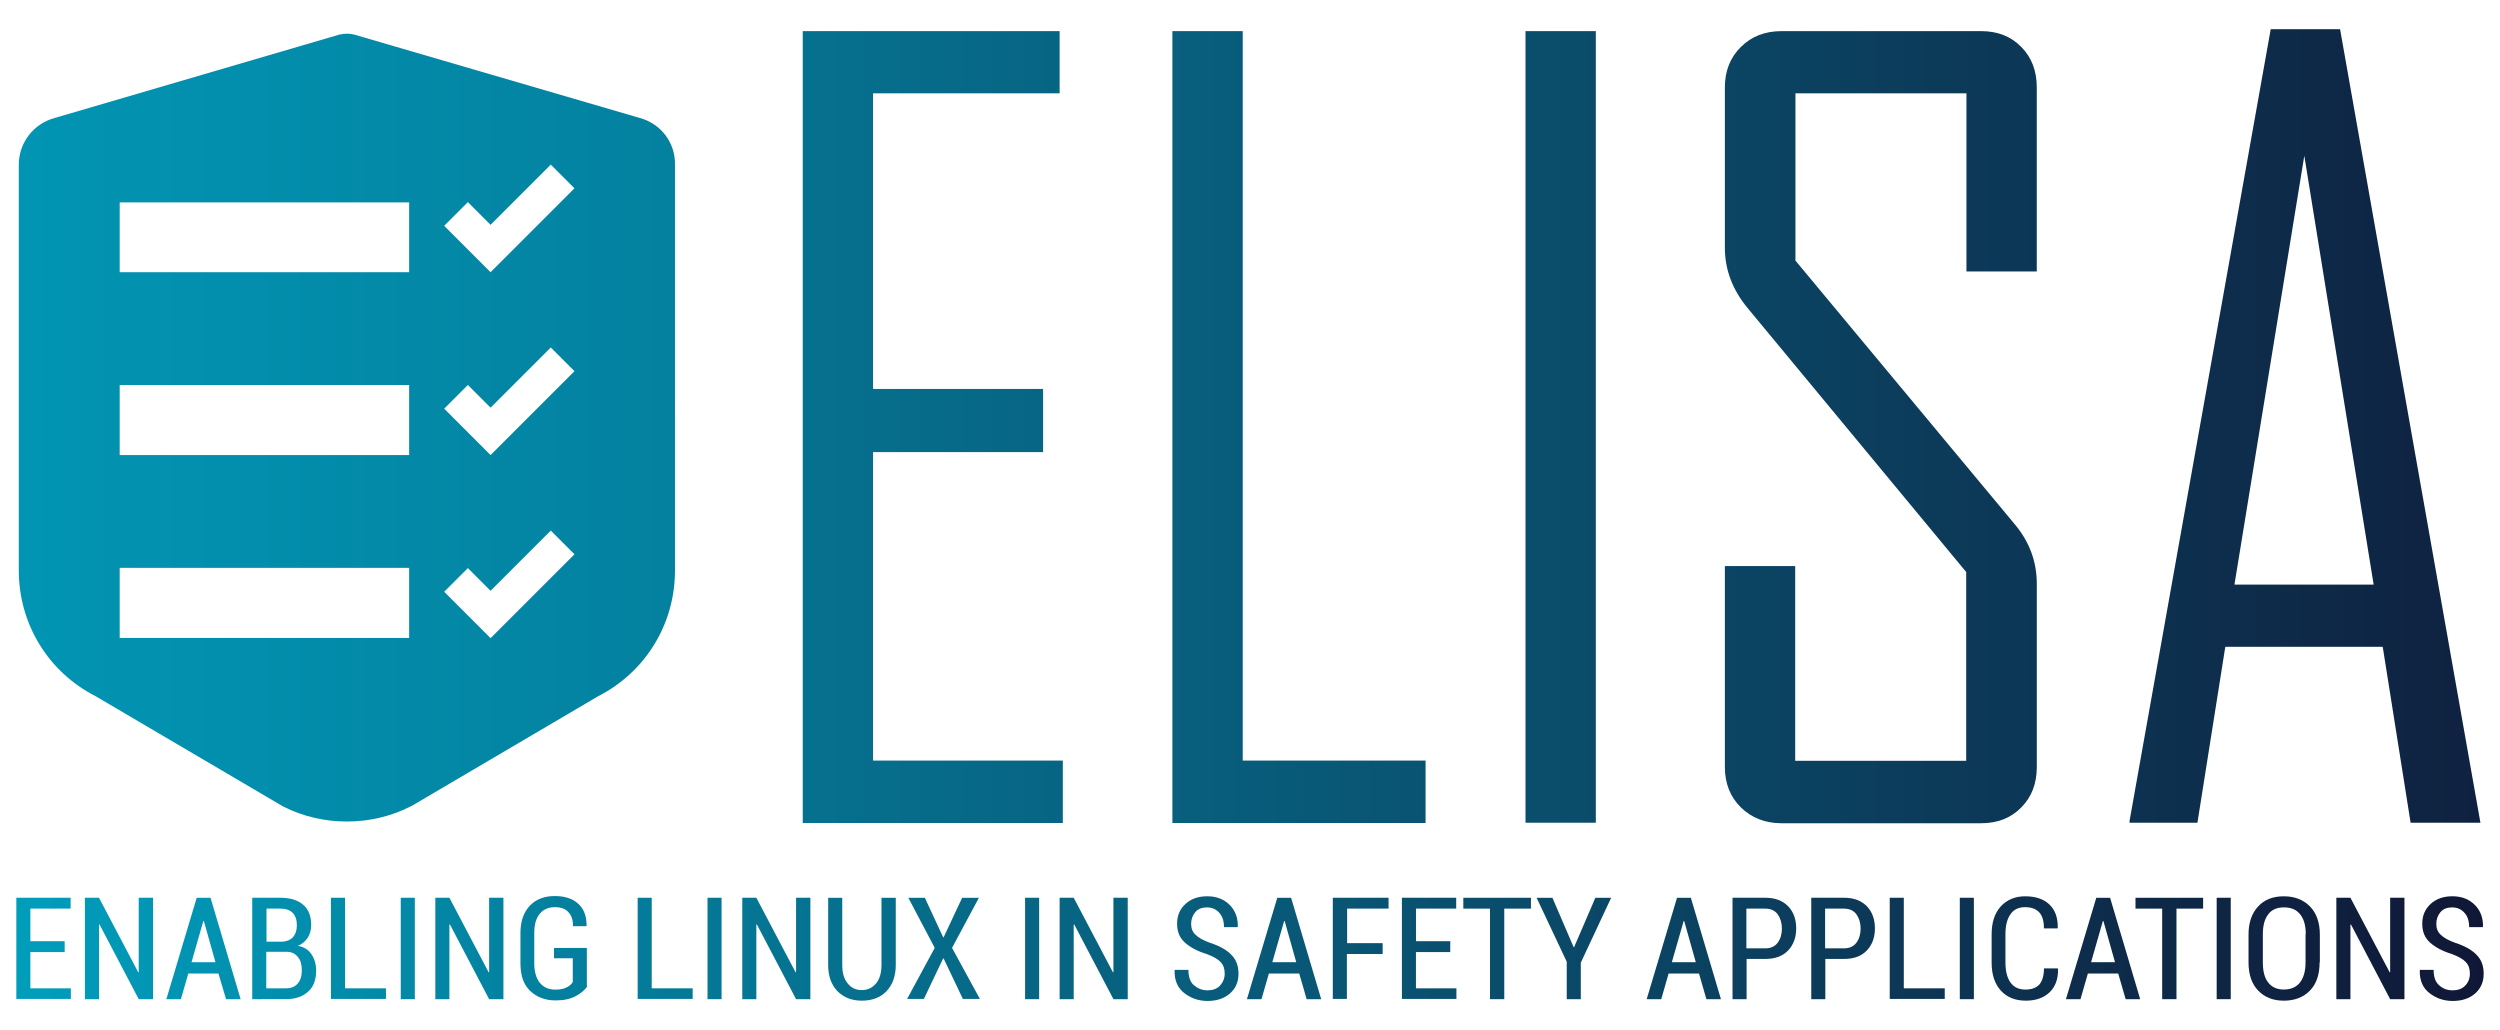 <?xml version="1.0" encoding="utf-8"?>
<!-- Generator: Adobe Illustrator 23.0.3, SVG Export Plug-In . SVG Version: 6.00 Build 0)  -->
<svg version="1.1" id="Layer_1" xmlns="http://www.w3.org/2000/svg" xmlns:xlink="http://www.w3.org/1999/xlink" x="0px" y="0px"
	 viewBox="0 0 1000 412.03" style="enable-background:new 0 0 1000 412.03;" xml:space="preserve">
<style type="text/css">
	.st0{fill:#1DCAD3;}
	.st1{fill:#36B0C9;}
	.st2{fill:#231F20;}
	.st3{fill:#FFFFFF;}
	.st4{fill:#9164CC;}
	.st5{clip-path:url(#SVGID_2_);fill:url(#SVGID_3_);}
	.st6{fill:#201747;}
	.st7{fill-rule:evenodd;clip-rule:evenodd;fill:#10CFC9;}
	.st8{clip-path:url(#SVGID_5_);fill:#231F20;}
	.st9{fill-rule:evenodd;clip-rule:evenodd;fill:#231F20;}
	.st10{clip-path:url(#SVGID_7_);fill:#FFFFFF;}
	.st11{fill-rule:evenodd;clip-rule:evenodd;fill:#FFFFFF;}
	.st12{fill:#8CCEAF;}
	.st13{fill:#008476;}
	.st14{fill:#25BCBD;}
	.st15{fill:#004D70;}
	.st16{fill:#20BBBB;}
	.st17{fill:#024D70;}
	.st18{fill-rule:evenodd;clip-rule:evenodd;fill:#F58B1F;}
	.st19{fill-rule:evenodd;clip-rule:evenodd;fill:#18335B;}
	.st20{clip-path:url(#SVGID_9_);}
	.st21{clip-path:url(#SVGID_11_);}
	.st22{fill:#18335B;}
	.st23{fill:#F58B1F;}
	.st24{clip-path:url(#SVGID_15_);}
	.st25{clip-path:url(#SVGID_17_);}
	.st26{clip-path:url(#SVGID_21_);}
	.st27{clip-path:url(#SVGID_23_);}
	.st28{clip-path:url(#SVGID_27_);}
	.st29{clip-path:url(#SVGID_29_);}
	.st30{clip-path:url(#SVGID_33_);}
	.st31{clip-path:url(#SVGID_35_);}
	.st32{clip-path:url(#SVGID_39_);}
	.st33{clip-path:url(#SVGID_41_);}
	.st34{fill:#416BA9;}
	.st35{fill:#73C3D5;}
	.st36{opacity:0.8;}
	.st37{fill:#3A3A3A;}
	.st38{fill:url(#SVGID_44_);}
	.st39{fill:none;stroke:#000000;stroke-width:6.338;}
	.st40{fill:none;stroke:#000000;stroke-width:3.169;}
	.st41{fill:#48494B;}
	.st42{fill:#C1986C;}
	.st43{fill:url(#SVGID_63_);}
	.st44{fill:url(#SVGID_64_);}
	.st45{fill:url(#SVGID_65_);}
	.st46{fill:url(#SVGID_66_);}
	.st47{fill:url(#SVGID_67_);}
	.st48{fill:#4D4E4E;}
	.st49{fill:#27B373;}
	.st50{fill:#5DC4CD;}
	.st51{fill:#1E8756;}
	.st52{fill:#3D1152;}
	.st53{fill:#922C48;}
	.st54{fill-rule:evenodd;clip-rule:evenodd;fill:#922C48;}
	.st55{fill:#404041;}
	.st56{fill:#EC1C24;}
	.st57{fill:#373A36;}
	.st58{fill:#808184;}
	.st59{fill:#262261;}
	.st60{fill:#6FCBDC;}
	.st61{fill:#2F3436;}
	.st62{fill:#5F97D0;}
	.st63{fill:#132428;}
	.st64{fill:#85C041;}
	.st65{fill:#677784;}
	.st66{fill:url(#SVGID_68_);}
	.st67{opacity:0.2;clip-path:url(#SVGID_70_);}
	.st68{fill:#FFFEFA;}
	.st69{opacity:0.1;}
	.st70{fill:url(#SVGID_71_);}
	.st71{opacity:0.3;}
	.st72{opacity:0.08;}
	.st73{opacity:0.1;fill:url(#Wordmark_1_);}
	.st74{fill:url(#SVGID_104_);}
	.st75{opacity:0.6;fill:url(#SVGID_107_);}
	.st76{opacity:0.4;}
	.st77{fill:url(#SVGID_110_);}
	.st78{opacity:0.6;fill:url(#SVGID_113_);}
	.st79{fill:url(#SVGID_116_);}
	.st80{opacity:0.6;fill:url(#SVGID_119_);}
	.st81{fill:url(#SVGID_122_);}
	.st82{opacity:0.6;fill:url(#SVGID_125_);}
	.st83{fill:url(#SVGID_128_);}
	.st84{opacity:0.6;fill:url(#SVGID_131_);}
	.st85{fill:#221F1F;}
	.st86{fill:none;}
	.st87{fill:#00416B;}
	.st88{opacity:0.8;fill:url(#XMLID_323_);}
	.st89{fill:#4197CB;}
	.st90{fill:#003E52;}
	.st91{fill:#3F96B4;}
	.st92{fill:#B9DBE5;}
	.st93{opacity:0.3;fill:#231F20;}
	.st94{opacity:0.3;fill:#FFFFFF;}
	.st95{fill:#050013;}
	.st96{fill:#E87200;}
	.st97{fill:#FCB813;}
	.st98{fill:#3D3935;}
	.st99{fill:#FFB600;}
	.st100{fill:#FCB814;}
	.st101{fill:#F48120;}
	.st102{fill:#EF4E25;}
	.st103{fill:#ED3024;}
	.st104{fill:#E0592A;}
	.st105{fill:#00ADBB;}
	.st106{fill:#00829B;}
	.st107{fill:#93D500;}
	.st108{fill:#4D5A31;}
	.st109{fill:#6BA43A;}
	.st110{fill:#424143;}
	.st111{fill-rule:evenodd;clip-rule:evenodd;fill:#C7E6B4;}
	.st112{fill-rule:evenodd;clip-rule:evenodd;fill:#5A9891;}
	.st113{fill-rule:evenodd;clip-rule:evenodd;fill:#127870;}
	.st114{fill-rule:evenodd;clip-rule:evenodd;fill:#5CCFD5;}
	.st115{fill-rule:evenodd;clip-rule:evenodd;fill:#ACD5CD;}
	.st116{fill-rule:evenodd;clip-rule:evenodd;fill:#B5ECC9;}
	.st117{fill-rule:evenodd;clip-rule:evenodd;fill:#A1D683;}
	.st118{fill-rule:evenodd;clip-rule:evenodd;fill:#DEF0D3;}
	.st119{fill-rule:evenodd;clip-rule:evenodd;fill:#91B9B4;}
	.st120{fill-rule:evenodd;clip-rule:evenodd;fill:#006860;}
	.st121{fill-rule:evenodd;clip-rule:evenodd;fill:#00ADBB;}
	.st122{fill-rule:evenodd;clip-rule:evenodd;fill:#B4E7E9;}
	.st123{fill-rule:evenodd;clip-rule:evenodd;fill:#007565;}
	.st124{fill-rule:evenodd;clip-rule:evenodd;fill:#00CE7C;}
	.st125{fill-rule:evenodd;clip-rule:evenodd;fill:#5FD896;}
	.st126{fill:#007DA5;}
	.st127{fill:#313032;}
	.st128{fill:#24272A;}
	.st129{fill:#00AFAA;}
	.st130{fill:#66C9BA;}
	.st131{fill:#0069A7;}
	.st132{fill:#002F87;}
	.st133{fill:#8BC53F;}
	.st134{fill:#1A1A1A;}
	.st135{fill:#0095D6;}
	.st136{fill:#003F5F;}
	.st137{fill:#2D317C;}
	.st138{fill:#41BFBF;}
	.st139{fill:#293C97;}
	.st140{fill:#52C2BD;}
	.st141{fill:url(#SVGID_134_);}
	.st142{fill:url(#SVGID_135_);}
	.st143{fill:url(#SVGID_136_);}
	.st144{fill:#0DBEEA;}
	.st145{fill:#097EC2;}
	.st146{fill:#133C63;}
	.st147{fill:#3B91CF;}
	.st148{fill:#C8DEE8;}
	.st149{fill:#629BBA;}
	.st150{fill:#F8BE19;}
	.st151{fill:url(#SVGID_137_);}
	.st152{fill:url(#SVGID_138_);}
	.st153{fill:url(#SVGID_139_);}
	.st154{fill:#00233B;}
	.st155{fill:url(#SVGID_140_);}
	.st156{fill:url(#SVGID_141_);}
	.st157{fill:url(#SVGID_142_);}
	.st158{fill:url(#SVGID_143_);}
	.st159{fill:url(#SVGID_144_);}
	.st160{fill:url(#SVGID_145_);}
	.st161{fill:url(#SVGID_146_);}
	.st162{fill:url(#SVGID_147_);}
	.st163{fill:url(#SVGID_148_);}
	.st164{fill:url(#SVGID_149_);}
	.st165{fill:url(#SVGID_150_);}
	.st166{fill:url(#SVGID_151_);}
	.st167{fill:url(#SVGID_152_);}
	.st168{fill:url(#SVGID_153_);}
	.st169{fill:url(#SVGID_154_);}
	.st170{fill:url(#SVGID_155_);}
	.st171{fill:url(#SVGID_156_);}
	.st172{fill:url(#SVGID_157_);}
	.st173{fill:url(#SVGID_158_);}
	.st174{fill:url(#SVGID_159_);}
	.st175{fill:url(#SVGID_160_);}
	.st176{fill:url(#SVGID_161_);}
	.st177{fill:url(#SVGID_162_);}
	.st178{fill:url(#SVGID_163_);}
	.st179{fill:url(#SVGID_164_);}
	.st180{fill:url(#SVGID_165_);}
	.st181{fill:url(#SVGID_166_);}
	.st182{fill:url(#SVGID_167_);}
	.st183{fill:url(#SVGID_168_);}
	.st184{fill:url(#SVGID_169_);}
	.st185{fill:url(#SVGID_170_);}
	.st186{fill:url(#SVGID_171_);}
	.st187{fill:url(#SVGID_172_);}
	.st188{fill:url(#SVGID_173_);}
	.st189{fill:url(#SVGID_174_);}
	.st190{fill:url(#SVGID_175_);}
	.st191{fill:url(#SVGID_176_);}
	.st192{fill:url(#SVGID_177_);}
	.st193{fill:url(#SVGID_178_);}
	.st194{fill:#C31230;}
	.st195{fill:#807F82;}
	.st196{fill-rule:evenodd;clip-rule:evenodd;fill:#C31230;}
	.st197{fill-rule:evenodd;clip-rule:evenodd;fill:#807F82;}
	.st198{fill:#2D2D2D;}
	.st199{display:none;fill:#2D2D2D;}
	.st200{fill:#D11F3C;}
	.st201{fill:#E42C4C;stroke:#E42C4C;stroke-width:1.05;stroke-miterlimit:10;}
	.st202{display:none;fill:#231F20;}
	.st203{display:none;fill:#FFFFFF;}
	.st204{fill:#FF7F30;}
	.st205{opacity:0.3;fill:#FF7F30;}
	.st206{opacity:0.6;fill:#FF7F30;}
	.st207{opacity:0.7;fill:#FF7F30;}
	.st208{fill:#221C35;}
	.st209{fill:#1B98D5;}
	.st210{fill:#173963;}
	.st211{fill:#009ADE;}
	.st212{fill:#003764;}
	.st213{fill:#2A7DE1;}
	.st214{opacity:0.4;clip-path:url(#XMLID_324_);fill:#221F1F;}
	.st215{fill:#002A3A;}
	.st216{fill:#0033A1;}
	.st217{fill:url(#SVGID_179_);}
	.st218{fill:url(#SVGID_180_);}
	.st219{fill:url(#SVGID_181_);}
	.st220{fill:url(#SVGID_182_);}
	.st221{fill:#007EC4;}
	.st222{fill-rule:evenodd;clip-rule:evenodd;fill:url(#SVGID_183_);}
	.st223{fill-rule:evenodd;clip-rule:evenodd;fill:#E6E7E8;}
	.st224{fill:#009345;}
	.st225{fill:#BBBCB8;}
	.st226{fill:#72C0EB;}
	.st227{fill:#939598;}
	.st228{fill-rule:evenodd;clip-rule:evenodd;fill:#2CB8EB;}
	.st229{fill:#2CB8EB;}
	.st230{fill:#81B83A;}
	.st231{fill-rule:evenodd;clip-rule:evenodd;fill:#81B83A;}
	.st232{enable-background:new    ;}
	.st233{fill:#FF6F3E;}
	.st234{fill:#12143D;}
	.st235{fill:url(#SVGID_184_);}
	.st236{fill:url(#SVGID_185_);}
	.st237{fill:url(#SVGID_186_);}
	.st238{fill:url(#SVGID_187_);}
	.st239{fill:url(#SVGID_188_);}
	.st240{fill:url(#SVGID_189_);}
	.st241{fill:url(#SVGID_190_);}
	.st242{fill:url(#SVGID_191_);}
	.st243{fill:url(#SVGID_192_);}
	.st244{fill:#7C51A0;}
	.st245{fill:#9F66A9;}
	.st246{fill:#9F80B9;}
	.st247{fill:url(#SVGID_193_);}
	.st248{fill:url(#SVGID_194_);}
	.st249{fill:url(#SVGID_195_);}
	.st250{fill:url(#SVGID_196_);}
	.st251{fill:#2D3136;}
	.st252{fill:#76777A;}
	.st253{fill:#A7A8A9;}
	.st254{fill:#0082CA;}
	.st255{fill:#FFB259;}
	.st256{fill:#385CAD;}
	.st257{fill:#7BA0C4;}
	.st258{fill:#EBA900;}
	.st259{fill:#929497;}
	.st260{opacity:0.7;fill:#FFFFFF;}
	.st261{fill:#016BAF;}
	.st262{fill:#343432;}
	.st263{fill:#6D6E70;}
	.st264{fill:#F4B01B;}
	.st265{fill:#293271;}
	.st266{fill:#A1D33C;}
	.st267{fill:#212322;}
	.st268{fill:#0047BA;}
	.st269{fill:#969CDE;}
	.st270{fill:#047BC1;}
	.st271{fill:url(#SVGID_197_);}
	.st272{fill:url(#SVGID_198_);}
	.st273{fill:url(#SVGID_199_);}
	.st274{fill:url(#SVGID_200_);}
	.st275{fill:url(#SVGID_201_);}
	.st276{fill:url(#SVGID_202_);}
	.st277{fill:url(#SVGID_203_);}
	.st278{fill:#13517C;}
	.st279{fill:#0077A6;}
	.st280{fill:none;stroke:#231F20;stroke-width:5.904;stroke-miterlimit:10;}
	.st281{fill:#00A94F;}
	.st282{fill:none;stroke:#231F20;stroke-width:3.217;stroke-miterlimit:10;}
	.st283{fill:#59595C;}
	.st284{opacity:0.349;fill:#F9AE19;}
	.st285{opacity:0.349;fill:#E99F22;}
	.st286{opacity:0.349;fill:#E47D25;}
	.st287{fill:#F9AE19;}
	.st288{fill:#E99F22;}
	.st289{fill:#F09B20;}
	.st290{fill:#E47D25;}
	.st291{fill:#E89223;}
	.st292{opacity:0.651;fill:#F9AE19;}
	.st293{fill:#E68825;}
	.st294{opacity:0.651;fill:#E99F22;}
	.st295{fill:#EB8D23;}
	.st296{opacity:0.772;fill:#EF9B21;}
	.st297{opacity:0.651;fill:#E47D25;}
	.st298{opacity:0.772;fill:#EA9622;}
	.st299{fill:url(#SVGID_204_);}
	.st300{fill:#55575B;}
	.st301{fill:#EE424E;}
	.st302{fill:#34424B;}
</style>
<g>
	<g>
		
			<linearGradient id="SVGID_2_" gradientUnits="userSpaceOnUse" x1="-12.278" y1="1160.657" x2="1045.147" y2="1160.657" gradientTransform="matrix(1 0 0 -1 0 1539.997)">
			<stop  offset="0" style="stop-color:#00A0BE"/>
			<stop  offset="1" style="stop-color:#11102F"/>
		</linearGradient>
		<path style="fill:url(#SVGID_2_);" d="M25.97,380.82H12.15v14.51h16.19v4.24H6.53v-40.47h21.72v4.34H12.15v13.03h13.72v4.34H25.97
			z"/>
		
			<linearGradient id="SVGID_3_" gradientUnits="userSpaceOnUse" x1="-12.278" y1="1160.608" x2="1045.147" y2="1160.608" gradientTransform="matrix(1 0 0 -1 0 1539.997)">
			<stop  offset="0" style="stop-color:#00A0BE"/>
			<stop  offset="1" style="stop-color:#11102F"/>
		</linearGradient>
		<path style="fill:url(#SVGID_3_);" d="M61.21,399.67h-5.72l-15.69-29.91l-0.2,0.1v29.81h-5.63v-40.57h5.63l15.69,29.81h0.2v-29.81
			h5.72V399.67z"/>
		
			<linearGradient id="SVGID_5_" gradientUnits="userSpaceOnUse" x1="-12.278" y1="1160.608" x2="1045.147" y2="1160.608" gradientTransform="matrix(1 0 0 -1 0 1539.997)">
			<stop  offset="0" style="stop-color:#00A0BE"/>
			<stop  offset="1" style="stop-color:#11102F"/>
		</linearGradient>
		<path style="fill:url(#SVGID_5_);" d="M87.37,389.41H75.32l-2.96,10.27h-5.82l12.14-40.57h5.53l12.04,40.57h-5.82L87.37,389.41z
			 M76.61,384.87h9.57l-4.64-16.48h-0.2L76.61,384.87z"/>
		
			<linearGradient id="SVGID_7_" gradientUnits="userSpaceOnUse" x1="-12.278" y1="1160.608" x2="1045.147" y2="1160.608" gradientTransform="matrix(1 0 0 -1 0 1539.997)">
			<stop  offset="0" style="stop-color:#00A0BE"/>
			<stop  offset="1" style="stop-color:#11102F"/>
		</linearGradient>
		<path style="fill:url(#SVGID_7_);" d="M100.89,399.67v-40.57h11.25c3.85,0,6.91,0.89,9.08,2.76c2.17,1.78,3.26,4.54,3.26,8.19
			c0,1.88-0.49,3.55-1.38,5.03c-0.99,1.48-2.27,2.57-3.95,3.26c2.37,0.39,4.15,1.48,5.43,3.36c1.28,1.88,1.88,4.05,1.88,6.51
			c0,3.75-1.09,6.61-3.26,8.49c-2.17,1.97-5.13,2.96-8.88,2.96L100.89,399.67L100.89,399.67z M106.51,376.67h6.42
			c1.78-0.1,3.26-0.69,4.24-1.78c0.99-1.09,1.58-2.67,1.58-4.74c0-2.27-0.59-3.85-1.68-5.03c-1.09-1.09-2.76-1.68-4.94-1.68h-5.53
			v13.23H106.51z M106.51,380.72v14.61h7.8c2.07,0,3.65-0.59,4.74-1.88c1.09-1.18,1.68-2.96,1.68-5.33c0-2.27-0.49-4.05-1.58-5.33
			c-1.09-1.38-2.57-2.07-4.54-2.07h-0.3H106.51z"/>
		
			<linearGradient id="SVGID_9_" gradientUnits="userSpaceOnUse" x1="-12.278" y1="1160.657" x2="1045.147" y2="1160.657" gradientTransform="matrix(1 0 0 -1 0 1539.997)">
			<stop  offset="0" style="stop-color:#00A0BE"/>
			<stop  offset="1" style="stop-color:#11102F"/>
		</linearGradient>
		<path style="fill:url(#SVGID_9_);" d="M138,395.33h16.38v4.24h-22.01v-40.47H138V395.33z"/>
		
			<linearGradient id="SVGID_11_" gradientUnits="userSpaceOnUse" x1="-12.278" y1="1160.608" x2="1045.147" y2="1160.608" gradientTransform="matrix(1 0 0 -1 0 1539.997)">
			<stop  offset="0" style="stop-color:#00A0BE"/>
			<stop  offset="1" style="stop-color:#11102F"/>
		</linearGradient>
		<path style="fill:url(#SVGID_11_);" d="M165.93,399.67h-5.63v-40.57h5.63V399.67z"/>
		
			<linearGradient id="SVGID_13_" gradientUnits="userSpaceOnUse" x1="-12.278" y1="1160.608" x2="1045.147" y2="1160.608" gradientTransform="matrix(1 0 0 -1 0 1539.997)">
			<stop  offset="0" style="stop-color:#00A0BE"/>
			<stop  offset="1" style="stop-color:#11102F"/>
		</linearGradient>
		<path style="fill:url(#SVGID_13_);" d="M201.37,399.67h-5.72l-15.69-29.91l-0.2,0.1v29.81h-5.63v-40.57h5.63l15.69,29.81h0.2
			v-29.81h5.72V399.67z"/>
		
			<linearGradient id="SVGID_15_" gradientUnits="userSpaceOnUse" x1="-12.278" y1="1160.706" x2="1045.147" y2="1160.706" gradientTransform="matrix(1 0 0 -1 0 1539.997)">
			<stop  offset="0" style="stop-color:#00A0BE"/>
			<stop  offset="1" style="stop-color:#11102F"/>
		</linearGradient>
		<path style="fill:url(#SVGID_15_);" d="M235.03,394.34c-0.99,1.58-2.47,2.86-4.64,4.05c-2.07,1.18-4.84,1.78-8.09,1.78
			c-4.24,0-7.6-1.28-10.27-3.85c-2.67-2.57-3.85-6.22-3.85-11.05v-12.04c0-4.74,1.28-8.29,3.75-10.96c2.47-2.57,5.82-3.85,9.97-3.85
			s7.3,1.09,9.48,3.16c2.27,2.07,3.26,5.03,3.26,8.69l-0.1,0.2h-5.33c0-2.47-0.59-4.34-1.88-5.63c-1.18-1.38-3.06-1.97-5.43-1.97
			c-2.57,0-4.54,0.89-6.02,2.67c-1.48,1.78-2.17,4.34-2.17,7.7v12.04c0,3.45,0.79,6.12,2.27,7.9s3.55,2.67,6.12,2.67
			c1.88,0,3.45-0.3,4.54-0.89c1.18-0.59,1.97-1.28,2.47-2.17v-9.48h-7.5v-4.15h13.13v15.2H235.03z"/>
		
			<linearGradient id="SVGID_17_" gradientUnits="userSpaceOnUse" x1="-12.278" y1="1160.657" x2="1045.147" y2="1160.657" gradientTransform="matrix(1 0 0 -1 0 1539.997)">
			<stop  offset="0" style="stop-color:#00A0BE"/>
			<stop  offset="1" style="stop-color:#11102F"/>
		</linearGradient>
		<path style="fill:url(#SVGID_17_);" d="M260.69,395.33h16.38v4.24h-22.01v-40.47h5.63V395.33z"/>
		
			<linearGradient id="SVGID_19_" gradientUnits="userSpaceOnUse" x1="-12.278" y1="1160.608" x2="1045.147" y2="1160.608" gradientTransform="matrix(1 0 0 -1 0 1539.997)">
			<stop  offset="0" style="stop-color:#00A0BE"/>
			<stop  offset="1" style="stop-color:#11102F"/>
		</linearGradient>
		<path style="fill:url(#SVGID_19_);" d="M288.62,399.67H283v-40.57h5.63V399.67z"/>
		
			<linearGradient id="SVGID_21_" gradientUnits="userSpaceOnUse" x1="-12.278" y1="1160.608" x2="1045.147" y2="1160.608" gradientTransform="matrix(1 0 0 -1 0 1539.997)">
			<stop  offset="0" style="stop-color:#00A0BE"/>
			<stop  offset="1" style="stop-color:#11102F"/>
		</linearGradient>
		<path style="fill:url(#SVGID_21_);" d="M324.06,399.67h-5.63l-15.69-29.91l-0.2,0.1v29.81h-5.63v-40.57h5.63l15.69,29.81h0.2
			v-29.81h5.72v40.57H324.06z"/>
		
			<linearGradient id="SVGID_23_" gradientUnits="userSpaceOnUse" x1="-12.278" y1="1160.312" x2="1045.147" y2="1160.312" gradientTransform="matrix(1 0 0 -1 0 1539.997)">
			<stop  offset="0" style="stop-color:#00A0BE"/>
			<stop  offset="1" style="stop-color:#11102F"/>
		</linearGradient>
		<path style="fill:url(#SVGID_23_);" d="M358.31,359.11v26.85c0,4.44-1.28,8-3.75,10.56c-2.47,2.57-5.82,3.75-9.87,3.75
			c-3.95,0-7.21-1.28-9.67-3.75c-2.47-2.57-3.75-6.02-3.75-10.46v-26.95h5.63v26.85c0,3.16,0.69,5.63,2.17,7.4
			c1.38,1.78,3.26,2.67,5.63,2.67s4.24-0.89,5.72-2.67c1.48-1.78,2.17-4.24,2.17-7.4v-26.85H358.31z"/>
		
			<linearGradient id="SVGID_25_" gradientUnits="userSpaceOnUse" x1="-12.278" y1="1160.657" x2="1045.147" y2="1160.657" gradientTransform="matrix(1 0 0 -1 0 1539.997)">
			<stop  offset="0" style="stop-color:#00A0BE"/>
			<stop  offset="1" style="stop-color:#11102F"/>
		</linearGradient>
		<path style="fill:url(#SVGID_25_);" d="M377.26,374.9h0.2l7.4-15.79h6.71l-10.76,20.04l11.15,20.43h-6.81l-7.7-16.19h-0.2
			l-7.7,16.19h-6.71l11.05-20.43l-10.56-20.04h6.61L377.26,374.9z"/>
		
			<linearGradient id="SVGID_27_" gradientUnits="userSpaceOnUse" x1="-12.278" y1="1160.608" x2="1045.147" y2="1160.608" gradientTransform="matrix(1 0 0 -1 0 1539.997)">
			<stop  offset="0" style="stop-color:#00A0BE"/>
			<stop  offset="1" style="stop-color:#11102F"/>
		</linearGradient>
		<path style="fill:url(#SVGID_27_);" d="M415.66,399.67h-5.63v-40.57h5.63V399.67z"/>
		
			<linearGradient id="SVGID_29_" gradientUnits="userSpaceOnUse" x1="-12.278" y1="1160.608" x2="1045.147" y2="1160.608" gradientTransform="matrix(1 0 0 -1 0 1539.997)">
			<stop  offset="0" style="stop-color:#00A0BE"/>
			<stop  offset="1" style="stop-color:#11102F"/>
		</linearGradient>
		<path style="fill:url(#SVGID_29_);" d="M451.09,399.67h-5.72l-15.69-29.91l-0.2,0.1v29.81h-5.63v-40.57h5.63l15.69,29.81h0.2
			v-29.81h5.72V399.67z"/>
		
			<linearGradient id="SVGID_31_" gradientUnits="userSpaceOnUse" x1="-12.278" y1="1160.558" x2="1045.147" y2="1160.558" gradientTransform="matrix(1 0 0 -1 0 1539.997)">
			<stop  offset="0" style="stop-color:#00A0BE"/>
			<stop  offset="1" style="stop-color:#11102F"/>
		</linearGradient>
		<path style="fill:url(#SVGID_31_);" d="M489.88,389.41c0-1.88-0.49-3.36-1.58-4.54c-1.09-1.18-2.96-2.27-5.63-3.26
			c-3.85-1.18-6.71-2.76-8.78-4.64c-2.07-1.88-3.06-4.34-3.06-7.5c0-3.16,1.09-5.82,3.36-7.9c2.27-2.07,5.13-3.06,8.69-3.06
			c3.75,0,6.71,1.18,8.98,3.45c2.27,2.27,3.36,5.23,3.26,8.69l-0.1,0.2h-5.43c0-2.37-0.59-4.34-1.88-5.72
			c-1.28-1.48-2.96-2.17-4.94-2.17s-3.55,0.59-4.64,1.88c-1.09,1.28-1.68,2.86-1.68,4.74c0,1.78,0.59,3.26,1.78,4.34
			c1.18,1.18,3.16,2.27,5.92,3.26c3.65,1.18,6.51,2.76,8.39,4.74c1.97,1.97,2.86,4.44,2.86,7.6c0,3.26-1.18,5.92-3.45,7.9
			c-2.27,1.97-5.23,2.96-8.98,2.96c-3.55,0-6.61-1.09-9.28-3.16c-2.67-2.07-3.95-5.13-3.85-9.08l0.1-0.2h5.43
			c0,2.76,0.69,4.84,2.17,6.12s3.26,2.07,5.43,2.07c2.07,0,3.75-0.59,4.94-1.78C489.19,392.96,489.88,391.38,489.88,389.41z"/>
		
			<linearGradient id="SVGID_33_" gradientUnits="userSpaceOnUse" x1="-12.278" y1="1160.608" x2="1045.147" y2="1160.608" gradientTransform="matrix(1 0 0 -1 0 1539.997)">
			<stop  offset="0" style="stop-color:#00A0BE"/>
			<stop  offset="1" style="stop-color:#11102F"/>
		</linearGradient>
		<path style="fill:url(#SVGID_33_);" d="M519.69,389.41h-12.14l-2.96,10.27h-5.82l12.14-40.57h5.53l12.04,40.57h-5.82
			L519.69,389.41z M508.93,384.87h9.57l-4.64-16.48h-0.2L508.93,384.87z"/>
		
			<linearGradient id="SVGID_35_" gradientUnits="userSpaceOnUse" x1="-12.278" y1="1160.657" x2="1045.147" y2="1160.657" gradientTransform="matrix(1 0 0 -1 0 1539.997)">
			<stop  offset="0" style="stop-color:#00A0BE"/>
			<stop  offset="1" style="stop-color:#11102F"/>
		</linearGradient>
		<path style="fill:url(#SVGID_35_);" d="M552.96,381.61h-14.21v17.96h-5.63v-40.47h22.31v4.34h-16.58v13.82h14.21v4.34H552.96z"/>
		
			<linearGradient id="SVGID_37_" gradientUnits="userSpaceOnUse" x1="-12.278" y1="1160.657" x2="1045.147" y2="1160.657" gradientTransform="matrix(1 0 0 -1 0 1539.997)">
			<stop  offset="0" style="stop-color:#00A0BE"/>
			<stop  offset="1" style="stop-color:#11102F"/>
		</linearGradient>
		<path style="fill:url(#SVGID_37_);" d="M580.1,380.82h-13.72v14.51h16.19v4.24h-21.81v-40.47h21.72v4.34h-16.09v13.03h13.72
			L580.1,380.82L580.1,380.82z"/>
		
			<linearGradient id="SVGID_39_" gradientUnits="userSpaceOnUse" x1="-12.278" y1="1160.608" x2="1045.147" y2="1160.608" gradientTransform="matrix(1 0 0 -1 0 1539.997)">
			<stop  offset="0" style="stop-color:#00A0BE"/>
			<stop  offset="1" style="stop-color:#11102F"/>
		</linearGradient>
		<path style="fill:url(#SVGID_39_);" d="M612.47,363.45h-10.76v36.22h-5.72v-36.22h-10.66v-4.34h27.05v4.34H612.47z"/>
		
			<linearGradient id="SVGID_41_" gradientUnits="userSpaceOnUse" x1="-12.278" y1="1160.608" x2="1045.147" y2="1160.608" gradientTransform="matrix(1 0 0 -1 0 1539.997)">
			<stop  offset="0" style="stop-color:#00A0BE"/>
			<stop  offset="1" style="stop-color:#11102F"/>
		</linearGradient>
		<path style="fill:url(#SVGID_41_);" d="M629.45,378.85h0.2l8.49-19.74h6.32l-12.14,25.96v14.61h-5.63v-15l-12.04-25.56h6.32
			L629.45,378.85z"/>
		
			<linearGradient id="SVGID_43_" gradientUnits="userSpaceOnUse" x1="-12.278" y1="1160.608" x2="1045.147" y2="1160.608" gradientTransform="matrix(1 0 0 -1 0 1539.997)">
			<stop  offset="0" style="stop-color:#00A0BE"/>
			<stop  offset="1" style="stop-color:#11102F"/>
		</linearGradient>
		<path style="fill:url(#SVGID_43_);" d="M679.59,389.41h-12.14l-2.96,10.27h-5.82l12.14-40.57h5.53l12.04,40.57h-5.82
			L679.59,389.41z M668.74,384.87h9.57l-4.64-16.48h-0.2L668.74,384.87z"/>
		
			<linearGradient id="SVGID_44_" gradientUnits="userSpaceOnUse" x1="-12.278" y1="1160.608" x2="1045.147" y2="1160.608" gradientTransform="matrix(1 0 0 -1 0 1539.997)">
			<stop  offset="0" style="stop-color:#00A0BE"/>
			<stop  offset="1" style="stop-color:#11102F"/>
		</linearGradient>
		<path class="st38" d="M698.64,383.68v15.99h-5.63v-40.57h13.13c3.85,0,6.81,1.09,9.08,3.36c2.17,2.27,3.26,5.23,3.26,8.88
			c0,3.65-1.09,6.61-3.26,8.88c-2.17,2.27-5.23,3.36-9.08,3.36h-7.5V383.68z M698.64,379.34h7.5c2.17,0,3.85-0.79,4.94-2.27
			c1.09-1.48,1.68-3.36,1.68-5.63c0-2.27-0.59-4.15-1.68-5.72c-1.09-1.48-2.76-2.27-5.03-2.27h-7.5v15.89H698.64z"/>
		
			<linearGradient id="SVGID_46_" gradientUnits="userSpaceOnUse" x1="-12.278" y1="1160.608" x2="1045.147" y2="1160.608" gradientTransform="matrix(1 0 0 -1 0 1539.997)">
			<stop  offset="0" style="stop-color:#00A0BE"/>
			<stop  offset="1" style="stop-color:#11102F"/>
		</linearGradient>
		<path style="fill:url(#SVGID_46_);" d="M730.13,383.68v15.99h-5.63v-40.57h13.13c3.85,0,6.81,1.09,9.08,3.36
			c2.17,2.27,3.26,5.23,3.26,8.88c0,3.65-1.09,6.61-3.26,8.88c-2.17,2.27-5.23,3.36-9.08,3.36h-7.5V383.68z M730.13,379.34h7.5
			c2.17,0,3.85-0.79,4.94-2.27s1.68-3.36,1.68-5.63c0-2.27-0.59-4.15-1.68-5.72c-1.09-1.48-2.76-2.27-5.03-2.27h-7.5v15.89H730.13z"
			/>
		
			<linearGradient id="SVGID_48_" gradientUnits="userSpaceOnUse" x1="-12.278" y1="1160.657" x2="1045.147" y2="1160.657" gradientTransform="matrix(1 0 0 -1 0 1539.997)">
			<stop  offset="0" style="stop-color:#00A0BE"/>
			<stop  offset="1" style="stop-color:#11102F"/>
		</linearGradient>
		<path style="fill:url(#SVGID_48_);" d="M761.52,395.33h16.38v4.24h-22.01v-40.47h5.63V395.33z"/>
		
			<linearGradient id="SVGID_50_" gradientUnits="userSpaceOnUse" x1="-12.278" y1="1160.608" x2="1045.147" y2="1160.608" gradientTransform="matrix(1 0 0 -1 0 1539.997)">
			<stop  offset="0" style="stop-color:#00A0BE"/>
			<stop  offset="1" style="stop-color:#11102F"/>
		</linearGradient>
		<path style="fill:url(#SVGID_50_);" d="M789.55,399.67h-5.63v-40.57h5.63V399.67z"/>
		
			<linearGradient id="SVGID_52_" gradientUnits="userSpaceOnUse" x1="-12.278" y1="1160.608" x2="1045.147" y2="1160.608" gradientTransform="matrix(1 0 0 -1 0 1539.997)">
			<stop  offset="0" style="stop-color:#00A0BE"/>
			<stop  offset="1" style="stop-color:#11102F"/>
		</linearGradient>
		<path style="fill:url(#SVGID_52_);" d="M823.11,387.43l0.1,0.2c0.1,3.95-1.09,7.11-3.36,9.28c-2.27,2.17-5.43,3.36-9.48,3.36
			c-4.15,0-7.5-1.28-9.97-3.95c-2.47-2.67-3.75-6.42-3.75-11.25v-11.25c0-4.84,1.18-8.49,3.65-11.25c2.47-2.67,5.72-4.05,9.77-4.05
			c4.15,0,7.4,1.09,9.67,3.26c2.27,2.17,3.45,5.23,3.36,9.38l-0.1,0.2h-5.43c0-2.86-0.59-5.03-1.88-6.42
			c-1.28-1.38-3.16-2.07-5.72-2.07c-2.47,0-4.44,0.89-5.72,2.76c-1.38,1.88-2.07,4.54-2.07,8v11.35c0,3.55,0.69,6.22,2.07,8.09
			c1.38,1.88,3.36,2.76,5.92,2.76c2.47,0,4.24-0.69,5.53-1.97c1.18-1.38,1.88-3.45,1.88-6.51h5.53V387.43z"/>
		
			<linearGradient id="SVGID_54_" gradientUnits="userSpaceOnUse" x1="-12.278" y1="1160.608" x2="1045.147" y2="1160.608" gradientTransform="matrix(1 0 0 -1 0 1539.997)">
			<stop  offset="0" style="stop-color:#00A0BE"/>
			<stop  offset="1" style="stop-color:#11102F"/>
		</linearGradient>
		<path style="fill:url(#SVGID_54_);" d="M847.29,389.41h-12.14l-2.96,10.27h-5.82l12.14-40.57h5.53l12.04,40.57h-5.82
			L847.29,389.41z M836.43,384.87h9.57l-4.64-16.48h-0.2L836.43,384.87z"/>
		
			<linearGradient id="SVGID_56_" gradientUnits="userSpaceOnUse" x1="-12.278" y1="1160.608" x2="1045.147" y2="1160.608" gradientTransform="matrix(1 0 0 -1 0 1539.997)">
			<stop  offset="0" style="stop-color:#00A0BE"/>
			<stop  offset="1" style="stop-color:#11102F"/>
		</linearGradient>
		<path style="fill:url(#SVGID_56_);" d="M881.35,363.45h-10.76v36.22h-5.72v-36.22H854.2v-4.34h27.05v4.34H881.35z"/>
		
			<linearGradient id="SVGID_58_" gradientUnits="userSpaceOnUse" x1="-12.278" y1="1160.608" x2="1045.147" y2="1160.608" gradientTransform="matrix(1 0 0 -1 0 1539.997)">
			<stop  offset="0" style="stop-color:#00A0BE"/>
			<stop  offset="1" style="stop-color:#11102F"/>
		</linearGradient>
		<path style="fill:url(#SVGID_58_);" d="M892.3,399.67h-5.63v-40.57h5.63V399.67z"/>
		
			<linearGradient id="SVGID_60_" gradientUnits="userSpaceOnUse" x1="-12.278" y1="1160.608" x2="1045.147" y2="1160.608" gradientTransform="matrix(1 0 0 -1 0 1539.997)">
			<stop  offset="0" style="stop-color:#00A0BE"/>
			<stop  offset="1" style="stop-color:#11102F"/>
		</linearGradient>
		<path style="fill:url(#SVGID_60_);" d="M927.84,384.97c0,4.84-1.28,8.59-3.85,11.25c-2.57,2.67-6.12,4.05-10.46,4.05
			s-7.7-1.38-10.27-4.05s-3.85-6.42-3.85-11.25v-11.15c0-4.74,1.28-8.49,3.85-11.25c2.57-2.76,5.92-4.05,10.27-4.05
			s7.8,1.38,10.46,4.05c2.57,2.67,3.95,6.42,3.95,11.25v11.15H927.84z M922.31,373.71c0-3.55-0.79-6.22-2.27-8
			c-1.48-1.88-3.65-2.76-6.51-2.76c-2.67,0-4.84,0.89-6.22,2.76c-1.48,1.88-2.17,4.54-2.17,8v11.25c0,3.55,0.69,6.22,2.17,8.09
			c1.48,1.88,3.55,2.76,6.22,2.76c2.76,0,4.94-0.89,6.42-2.76c1.48-1.88,2.27-4.54,2.27-8.09v-11.25H922.31z"/>
		
			<linearGradient id="SVGID_62_" gradientUnits="userSpaceOnUse" x1="-12.278" y1="1160.608" x2="1045.147" y2="1160.608" gradientTransform="matrix(1 0 0 -1 0 1539.997)">
			<stop  offset="0" style="stop-color:#00A0BE"/>
			<stop  offset="1" style="stop-color:#11102F"/>
		</linearGradient>
		<path style="fill:url(#SVGID_62_);" d="M961.69,399.67h-5.63l-15.69-29.91l-0.2,0.1v29.81h-5.63v-40.57h5.63l15.69,29.81h0.2
			v-29.81h5.72v40.57H961.69z"/>
		
			<linearGradient id="SVGID_63_" gradientUnits="userSpaceOnUse" x1="-12.278" y1="1160.558" x2="1045.147" y2="1160.558" gradientTransform="matrix(1 0 0 -1 0 1539.997)">
			<stop  offset="0" style="stop-color:#00A0BE"/>
			<stop  offset="1" style="stop-color:#11102F"/>
		</linearGradient>
		<path class="st43" d="M987.95,389.41c0-1.88-0.49-3.36-1.58-4.54c-1.09-1.18-2.96-2.27-5.63-3.26c-3.85-1.18-6.71-2.76-8.78-4.64
			c-2.07-1.88-3.06-4.34-3.06-7.5c0-3.16,1.09-5.82,3.36-7.9c2.27-2.07,5.13-3.06,8.69-3.06c3.75,0,6.71,1.18,8.98,3.45
			c2.27,2.27,3.36,5.23,3.26,8.69l-0.1,0.2h-5.43c0-2.37-0.59-4.34-1.88-5.72c-1.28-1.48-2.96-2.17-4.94-2.17
			c-1.97,0-3.55,0.59-4.64,1.88c-1.09,1.28-1.68,2.86-1.68,4.74c0,1.78,0.59,3.26,1.78,4.34c1.18,1.18,3.16,2.27,5.92,3.26
			c3.65,1.18,6.51,2.76,8.39,4.74c1.97,1.97,2.86,4.44,2.86,7.6c0,3.26-1.18,5.92-3.45,7.9s-5.23,2.96-8.98,2.96
			c-3.55,0-6.61-1.09-9.28-3.16c-2.67-2.07-3.95-5.13-3.85-9.08l0.1-0.2h5.43c0,2.76,0.69,4.84,2.17,6.12
			c1.48,1.38,3.26,2.07,5.43,2.07c2.07,0,3.75-0.59,4.94-1.78C987.35,392.96,987.95,391.38,987.95,389.41z"/>
	</g>
	<g>
		
			<linearGradient id="SVGID_64_" gradientUnits="userSpaceOnUse" x1="-71.625" y1="1369.17" x2="1134.164" y2="1369.17" gradientTransform="matrix(1 0 0 -1 0 1539.997)">
			<stop  offset="0" style="stop-color:#00A0BE"/>
			<stop  offset="1" style="stop-color:#11102F"/>
		</linearGradient>
		<polygon class="st44" points="349.23,180.84 417.24,180.84 417.24,155.58 349.23,155.58 349.23,37.33 423.85,37.33 423.85,12.45 
			321.1,12.45 321.1,329.2 425.13,329.2 425.13,304.23 349.23,304.23 		"/>
		
			<linearGradient id="SVGID_65_" gradientUnits="userSpaceOnUse" x1="-71.625" y1="1369.17" x2="1134.164" y2="1369.17" gradientTransform="matrix(1 0 0 -1 0 1539.997)">
			<stop  offset="0" style="stop-color:#00A0BE"/>
			<stop  offset="1" style="stop-color:#11102F"/>
		</linearGradient>
		<polygon class="st45" points="497.09,12.45 468.96,12.45 468.96,329.2 570.23,329.2 570.23,304.23 497.09,304.23 		"/>
		
			<linearGradient id="SVGID_66_" gradientUnits="userSpaceOnUse" x1="-71.625" y1="1369.22" x2="1134.164" y2="1369.22" gradientTransform="matrix(1 0 0 -1 0 1539.997)">
			<stop  offset="0" style="stop-color:#00A0BE"/>
			<stop  offset="1" style="stop-color:#11102F"/>
		</linearGradient>
		<rect x="610.2" y="12.45" class="st46" width="28.13" height="316.64"/>
		
			<linearGradient id="SVGID_67_" gradientUnits="userSpaceOnUse" x1="-71.625" y1="1369.121" x2="1134.164" y2="1369.121" gradientTransform="matrix(1 0 0 -1 0 1539.997)">
			<stop  offset="0" style="stop-color:#00A0BE"/>
			<stop  offset="1" style="stop-color:#11102F"/>
		</linearGradient>
		<path class="st47" d="M792.41,12.45h-79.75c-6.61,0-12.04,2.07-16.29,6.32c-4.24,4.15-6.42,9.57-6.42,16.19v64.16
			c0,8.78,3.06,16.78,9.08,24.08l87.45,105.61v75.51h-68.4v-77.88h-28.13v80.35c0,6.61,2.17,12.04,6.42,16.19
			c4.24,4.15,9.67,6.32,16.29,6.32h79.75c6.61,0,11.94-2.07,16.09-6.32c4.15-4.15,6.22-9.57,6.22-16.19v-73.24
			c0-8.78-2.86-16.68-8.69-23.69l-87.85-105.61V37.33h68.4v71.26h28.13V34.96c0-6.61-2.07-12.04-6.22-16.19
			C804.36,14.53,799.03,12.45,792.41,12.45z"/>
		
			<linearGradient id="SVGID_68_" gradientUnits="userSpaceOnUse" x1="-71.625" y1="1369.615" x2="1134.164" y2="1369.615" gradientTransform="matrix(1 0 0 -1 0 1539.997)">
			<stop  offset="0" style="stop-color:#00A0BE"/>
			<stop  offset="1" style="stop-color:#11102F"/>
		</linearGradient>
		<path class="st66" d="M936.03,11.67h-27.74l-56.46,316.64v0.79h27.14l11.15-70.38h62.97l11.15,70.38h27.93L936.03,11.67z
			 M893.78,233.85L921.72,62.3l27.74,171.55H893.78z"/>
		
			<linearGradient id="SVGID_70_" gradientUnits="userSpaceOnUse" x1="-132.515" y1="1368.961" x2="1728.33" y2="1368.961" gradientTransform="matrix(1 0 0 -1 0 1539.997)">
			<stop  offset="0" style="stop-color:#00A0BE"/>
			<stop  offset="1" style="stop-color:#11102F"/>
		</linearGradient>
		<path style="fill:url(#SVGID_70_);" d="M255.95,47.2L142.05,13.94l-0.3-0.1c-1.88-0.49-3.95-0.49-5.92,0h-0.1L21.83,47.2
			c-8.39,2.27-14.31,9.87-14.31,18.66v162.37c0,21.32,11.75,40.57,30.7,50.24l74.52,43.82l0.49,0.3c8,4.05,16.78,6.02,25.47,6.02
			c8.78,0,17.57-1.97,25.47-6.02l0.3-0.1l74.82-44.02c18.95-9.67,30.7-28.92,30.7-50.24V65.85
			C270.17,57.07,264.34,49.47,255.95,47.2z M163.66,255.17H47.88v-28.03h115.78L163.66,255.17L163.66,255.17z M163.66,182.03H47.88
			V154h115.78L163.66,182.03L163.66,182.03z M163.66,108.89H47.88V80.96h115.78L163.66,108.89L163.66,108.89z M205.71,245.79
			l-9.48,9.48l-9.48-9.48l-9.08-9.08l9.48-9.48l9.08,9.08l24.08-24.08l9.48,9.48L205.71,245.79z M205.71,172.55l-9.48,9.48
			l-9.48-9.48l-9.08-9.08l9.48-9.48l9.08,9.08l24.08-24.08l9.48,9.48L205.71,172.55z M205.71,99.41l-9.48,9.48l-9.48-9.48
			l-9.08-9.08l9.48-9.48l9.08,9.08l24.08-24.08l9.48,9.48L205.71,99.41z"/>
	</g>
</g>
</svg>

